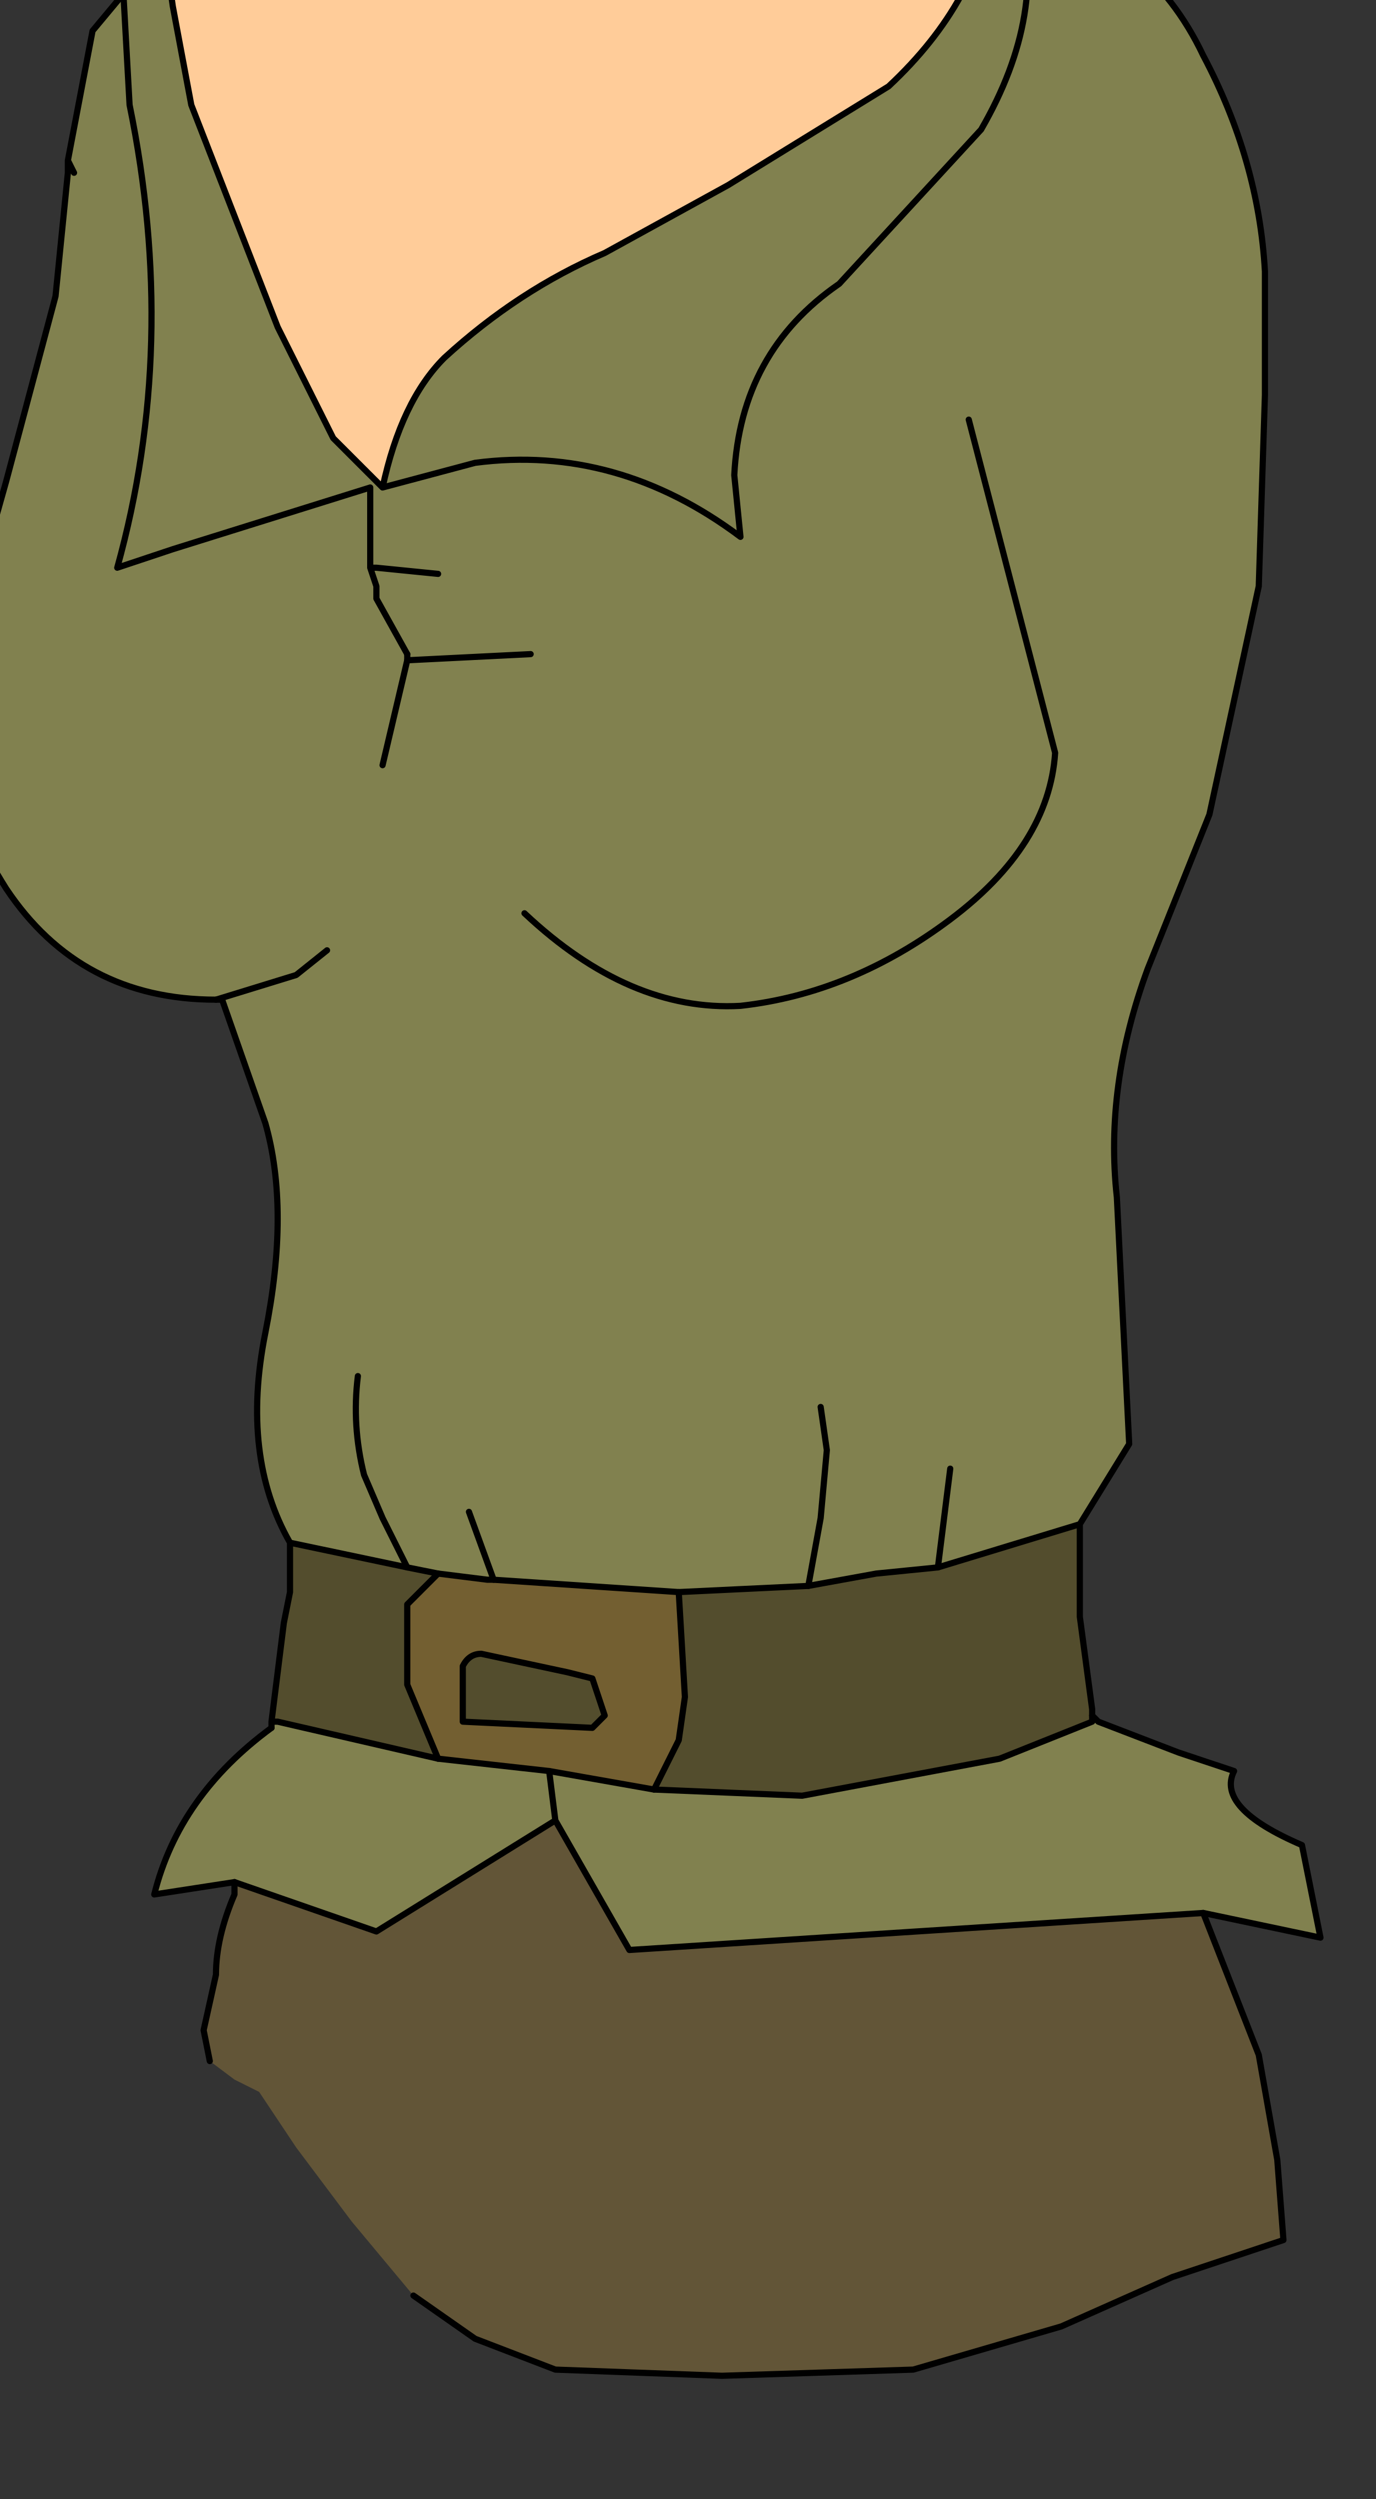<?xml version="1.0" encoding="UTF-8" standalone="no"?>
<svg xmlns:xlink="http://www.w3.org/1999/xlink" height="20.25px" width="11.15px" xmlns="http://www.w3.org/2000/svg">
  <rect width="100%" height="100%" fill="#333333" stroke="none"/>
  <g transform="matrix(1.0, 0.0, 0.0, 1.0, 0.0, 0.0)">
    <path d="M8.05 -0.85 L8.25 -0.75 Q9.3 -0.5 9.75 0.45 10.2 1.3 10.25 2.2 L10.25 3.2 10.2 4.75 9.8 6.6 9.3 7.85 Q8.95 8.8 9.05 9.7 L9.15 11.7 8.75 12.35 7.6 12.7 7.1 12.75 6.55 12.85 5.5 12.9 4.0 12.8 3.95 12.8 3.55 12.75 3.3 12.7 2.35 12.5 Q1.95 11.8 2.15 10.8 2.35 9.8 2.15 9.1 L1.8 8.1 1.75 8.1 Q0.65 8.1 0.05 7.2 -0.55 6.25 -0.4 5.5 L0.05 3.9 0.45 2.4 0.55 1.4 0.6 1.4 0.55 1.3 0.75 0.25 1.0 -0.05 1.35 -0.3 1.4 0.05 1.55 0.85 2.25 2.65 2.7 3.55 3.1 3.95 Q3.25 3.25 3.6 2.9 4.2 2.35 4.9 2.05 L5.9 1.5 7.2 0.7 Q7.95 0.0 8.05 -0.85 M8.9 13.95 L9.55 14.2 10.0 14.35 Q9.85 14.65 10.55 14.95 L10.7 15.7 9.75 15.5 5.1 15.8 4.5 14.75 3.05 15.65 1.9 15.25 1.25 15.35 Q1.45 14.55 2.2 14.0 L2.25 13.95 3.55 14.25 4.45 14.35 5.3 14.5 6.5 14.55 8.1 14.25 8.85 13.95 8.9 13.95 M8.25 -0.75 Q8.5 0.1 7.95 1.05 L6.8 2.3 Q6.0 2.85 5.95 3.85 L6.0 4.35 Q5.0 3.6 3.85 3.75 L3.1 3.95 3.85 3.75 Q5.0 3.6 6.0 4.35 L5.95 3.85 Q6.0 2.85 6.8 2.3 L7.95 1.05 Q8.5 0.1 8.25 -0.75 M4.25 7.4 Q5.1 8.2 6.0 8.15 6.9 8.05 7.7 7.45 8.5 6.85 8.55 6.1 L7.85 3.4 8.55 6.1 Q8.5 6.85 7.7 7.45 6.9 8.05 6.0 8.15 5.1 8.2 4.25 7.4 M3.55 4.65 L3.05 4.6 3.0 4.6 3.0 4.5 3.0 4.4 3.0 3.95 1.4 4.45 0.95 4.6 Q1.45 2.8 1.05 0.85 L1.0 -0.05 1.05 0.85 Q1.45 2.8 0.95 4.6 L1.4 4.45 3.0 3.95 3.0 4.4 3.0 4.5 3.0 4.6 3.05 4.6 3.55 4.65 M4.3 5.3 L3.3 5.35 3.3 5.3 3.3 5.35 4.3 5.3 M3.1 6.2 L3.3 5.35 3.1 6.2 M6.65 11.4 L6.7 11.75 6.65 12.3 6.55 12.85 6.65 12.3 6.7 11.75 6.65 11.4 M2.65 7.7 L2.4 7.9 1.75 8.1 2.4 7.9 2.65 7.7 M2.9 11.15 Q2.85 11.55 2.95 11.95 L3.1 12.3 3.3 12.7 3.1 12.3 2.95 11.95 Q2.85 11.55 2.9 11.15 M3.3 5.3 L3.05 4.85 3.05 4.75 3.0 4.6 3.05 4.75 3.05 4.85 3.3 5.3 M7.7 11.9 L7.6 12.7 7.7 11.9 M4.45 14.35 L4.5 14.75 4.45 14.35 M3.8 12.25 L4.0 12.8 3.8 12.25" fill="#81814f" fill-rule="evenodd" stroke="none"/>
    <path d="M5.5 12.9 L5.55 13.75 5.5 14.1 5.3 14.5 4.45 14.35 3.55 14.25 3.3 13.65 3.3 13.1 3.3 13.0 3.55 12.75 3.95 12.8 4.0 12.8 5.5 12.9 M4.8 13.6 L4.6 13.55 3.9 13.4 Q3.8 13.4 3.75 13.5 L3.75 13.95 4.8 14.0 4.9 13.9 4.8 13.6" fill="#735f31" fill-rule="evenodd" stroke="none"/>
    <path d="M0.55 1.4 L0.55 1.35 0.6 1.4 0.55 1.4" fill="url(#gradient0)" fill-rule="evenodd" stroke="none"/>
    <path d="M2.2 14.0 L2.2 13.95 2.25 13.95 2.2 14.0" fill="#b17444" fill-rule="evenodd" stroke="none"/>
    <path d="M1.35 -0.3 L2.75 -0.7 4.2 -0.95 5.95 -0.95 7.3 -0.9 8.05 -0.85 Q7.95 0.0 7.2 0.7 L5.9 1.5 4.9 2.05 Q4.2 2.35 3.6 2.9 3.25 3.25 3.1 3.95 L2.7 3.55 2.25 2.65 1.55 0.85 1.4 0.05 1.35 -0.3" fill="#ffcc99" fill-rule="evenodd" stroke="none"/>
    <path d="M8.75 12.35 L8.75 13.1 8.85 13.85 8.85 13.9 8.85 13.95 8.1 14.25 6.5 14.55 5.3 14.5 5.5 14.1 5.55 13.75 5.5 12.9 6.55 12.85 7.1 12.75 7.6 12.7 8.75 12.35 M2.2 13.95 L2.3 13.15 2.35 12.9 2.35 12.5 3.3 12.7 3.55 12.75 3.3 13.0 3.3 13.1 3.3 13.65 3.55 14.25 2.25 13.95 2.2 13.95 M4.8 13.6 L4.9 13.9 4.8 14.0 3.75 13.95 3.75 13.5 Q3.8 13.4 3.9 13.4 L4.6 13.55 4.8 13.6" fill="#534d2d" fill-rule="evenodd" stroke="none"/>
    <path d="M9.75 15.5 L10.2 16.65 10.35 17.5 10.4 18.15 9.5 18.45 8.6 18.85 7.4 19.2 5.85 19.25 4.5 19.2 3.85 18.95 3.35 18.6 2.85 18.0 2.4 17.4 2.1 16.95 1.9 16.85 1.7 16.7 1.65 16.45 1.75 16.0 Q1.75 15.7 1.9 15.35 L1.9 15.25 3.05 15.65 4.5 14.75 5.1 15.8 9.75 15.5" fill="#625537" fill-rule="evenodd" stroke="none"/>
    <path d="M8.05 -0.85 L8.25 -0.75 Q9.3 -0.5 9.75 0.45 10.2 1.3 10.25 2.2 L10.25 3.2 10.2 4.75 9.8 6.6 9.3 7.85 Q8.95 8.8 9.05 9.7 L9.15 11.7 8.75 12.35 8.75 13.1 8.85 13.85 8.85 13.9 8.85 13.95 8.1 14.25 6.5 14.55 5.3 14.5 4.45 14.35 3.55 14.25 2.25 13.95 2.2 13.95 2.3 13.15 2.35 12.9 2.35 12.5 Q1.95 11.8 2.15 10.8 2.35 9.8 2.15 9.1 L1.8 8.1 1.75 8.1 Q0.65 8.1 0.05 7.2 -0.55 6.25 -0.4 5.5 L0.05 3.9 0.45 2.4 0.55 1.4 0.55 1.35 0.55 1.3 0.75 0.25 1.0 -0.05 1.35 -0.3 2.75 -0.7 4.2 -0.95 5.95 -0.95 7.3 -0.9 8.05 -0.85 M9.75 15.5 L10.2 16.65 10.35 17.5 10.4 18.15 9.5 18.45 8.6 18.85 7.4 19.2 5.85 19.25 4.5 19.2 3.85 18.95 3.35 18.6 M1.7 16.7 L1.65 16.45 1.75 16.0 Q1.75 15.7 1.9 15.35 L1.9 15.25 M2.2 14.0 L2.2 13.95 M7.85 3.4 L8.55 6.1 Q8.5 6.85 7.7 7.45 6.9 8.05 6.0 8.15 5.1 8.2 4.25 7.4 M0.6 1.4 L0.55 1.3 M3.3 5.3 L3.3 5.35 4.3 5.3 M5.5 12.9 L4.0 12.8 3.95 12.8 3.55 12.75 3.3 12.7 2.35 12.5 M5.5 12.9 L6.55 12.85 7.1 12.75 7.6 12.7 8.75 12.35" fill="none" stroke="#000000" stroke-linecap="round" stroke-linejoin="round" stroke-width="0.05"/>
    <path d="M8.85 13.9 L8.9 13.95 9.55 14.2 10.0 14.35 Q9.85 14.65 10.55 14.95 L10.7 15.7 9.75 15.5 5.1 15.8 4.5 14.75 3.05 15.65 1.9 15.25 1.25 15.35 Q1.45 14.55 2.2 14.0 M8.05 -0.85 Q7.95 0.0 7.2 0.7 L5.9 1.5 4.9 2.05 Q4.2 2.35 3.6 2.9 3.25 3.25 3.1 3.95 L3.85 3.75 Q5.0 3.6 6.0 4.35 L5.95 3.85 Q6.0 2.85 6.8 2.3 L7.95 1.05 Q8.5 0.1 8.25 -0.75 M3.1 3.95 L2.7 3.55 2.25 2.65 1.55 0.85 1.4 0.05 1.35 -0.3 M1.0 -0.05 L1.05 0.85 Q1.45 2.8 0.95 4.6 L1.4 4.45 3.0 3.95 3.0 4.4 3.0 4.5 3.0 4.6 3.05 4.6 3.55 4.65 M3.0 4.6 L3.05 4.75 3.05 4.85 3.3 5.3 M3.3 12.7 L3.1 12.3 2.95 11.95 Q2.85 11.55 2.9 11.15 M1.75 8.1 L2.4 7.9 2.65 7.7 M6.55 12.85 L6.65 12.3 6.7 11.75 6.65 11.4 M3.3 5.35 L3.1 6.2 M5.3 14.5 L5.5 14.1 5.55 13.75 5.5 12.9 M3.55 12.75 L3.3 13.0 3.3 13.1 3.3 13.65 3.55 14.25 M7.6 12.7 L7.7 11.9 M4.8 13.6 L4.9 13.9 4.8 14.0 3.75 13.95 3.75 13.5 Q3.8 13.4 3.9 13.4 L4.6 13.55 4.8 13.6 M4.5 14.75 L4.45 14.35 M4.0 12.8 L3.8 12.25" fill="none" stroke="#000000" stroke-linecap="round" stroke-linejoin="round" stroke-width="0.05"/>
  </g>
  <defs>
    <radialGradient cx="0" cy="0" gradientTransform="matrix(0.009, 0.0, 0.0, 0.012, 3.0, 7.2)" gradientUnits="userSpaceOnUse" id="gradient0" r="819.2" spreadMethod="pad">
      <stop offset="0.0" stop-color="#ececec"/>
      <stop offset="1.0" stop-color="#a0a0a0"/>
    </radialGradient>
  </defs>
</svg>
